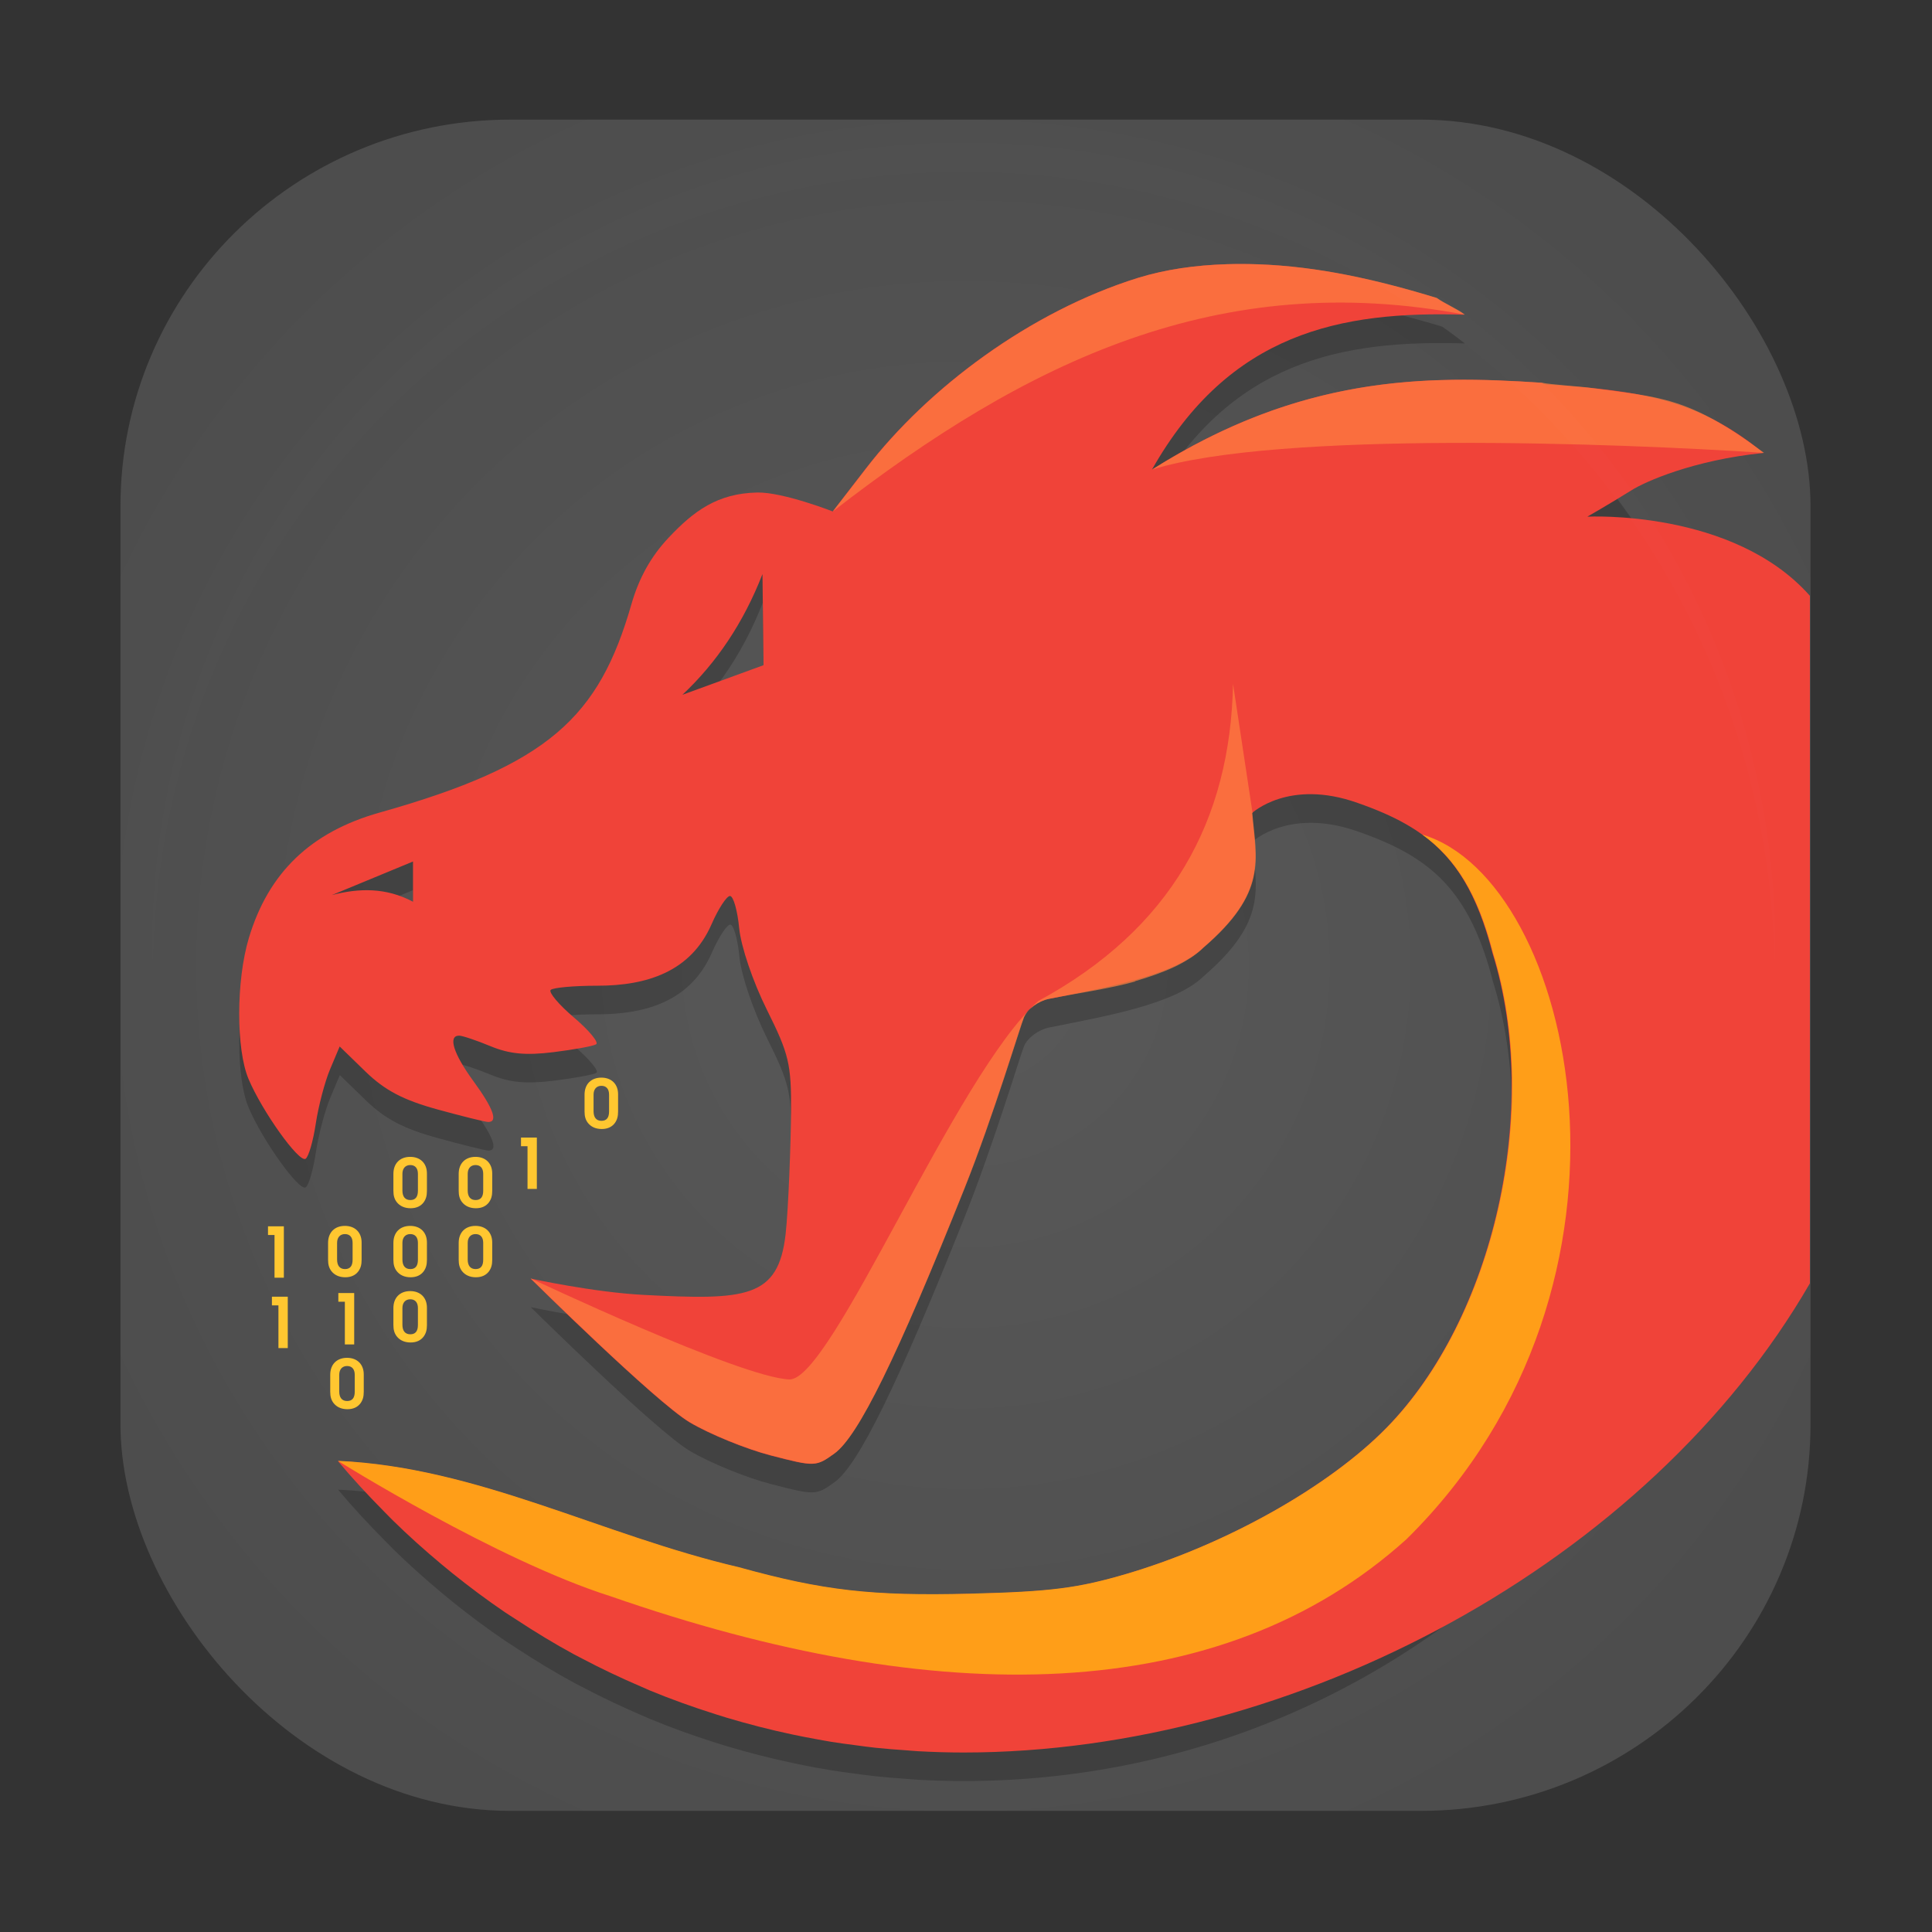 <?xml version="1.0" encoding="UTF-8" standalone="no"?>
<svg
   xmlns:dc="http://purl.org/dc/elements/1.1/"
   xmlns:cc="http://creativecommons.org/ns#"
   xmlns:rdf="http://www.w3.org/1999/02/22-rdf-syntax-ns#"
   xmlns:svg="http://www.w3.org/2000/svg"
   xmlns="http://www.w3.org/2000/svg"
   xmlns:xlink="http://www.w3.org/1999/xlink"
   xmlns:sodipodi="http://sodipodi.sourceforge.net/DTD/sodipodi-0.dtd"
   xmlns:inkscape="http://www.inkscape.org/namespaces/inkscape"
   width="64"
   height="64"
   version="1.1"
   id="svg29"
   sodipodi:docname="ghidra.svg"
   inkscape:version="1.0.2 (e86c870879, 2021-01-15)">
  <rect width="100%" height="100%" fill="#333333" stroke="none"/>
  <sodipodi:namedview
     pagecolor="#ffffff"
     bordercolor="#666666"
     borderopacity="1"
     objecttolerance="10"
     gridtolerance="10"
     guidetolerance="10"
     inkscape:pageopacity="0"
     inkscape:pageshadow="2"
     inkscape:window-width="1920"
     inkscape:window-height="992"
     id="namedview31"
     showgrid="false"
     inkscape:zoom="5.7265625"
     inkscape:cx="46.826157"
     inkscape:cy="20.007764"
     inkscape:window-x="0"
     inkscape:window-y="24"
     inkscape:window-maximized="1"
     inkscape:current-layer="svg29"
     inkscape:document-rotation="0" />
  <defs
     id="defs15">
    <linearGradient
       id="linearGradient1009"
       x1="29.794"
       x2="29.794"
       y1="18.047"
       y2="45.675"
       gradientUnits="userSpaceOnUse">
      <stop
         stop-color="#505459"
         offset="0"
         id="stop1005"
         style="stop-color:#595959;stop-opacity:1" />
      <stop
         stop-color="#2d2f32"
         offset="1"
         id="stop1007"
         style="stop-color:#4d4d4d;stop-opacity:1" />
    </linearGradient>
    <linearGradient
       id="linearGradient945"
       x1="29.794"
       x2="29.794"
       y1="18.047"
       y2="45.675"
       gradientUnits="userSpaceOnUse">
      <stop
         stop-color="#505459"
         offset="0"
         id="stop941" />
      <stop
         stop-color="#2d2f32"
         offset="1"
         id="stop943"
         style="stop-color:#4a4a4a;stop-opacity:1" />
    </linearGradient>
    <linearGradient
       id="linearGradient862-3"
       x1="7.937"
       x2="7.937"
       y1="15.081"
       y2="1.852"
       gradientTransform="scale(3.78)"
       gradientUnits="userSpaceOnUse">
      <stop
         stop-color="#f1efeb"
         offset="0"
         id="stop2" />
      <stop
         stop-color="#fdfcfc"
         offset="1"
         id="stop4" />
    </linearGradient>
    <linearGradient
       id="linearGradient890"
       x1="29.794"
       x2="29.794"
       y1="18.047"
       y2="45.675"
       gradientUnits="userSpaceOnUse">
      <stop
         stop-color="#505459"
         offset="0"
         id="stop7" />
      <stop
         stop-color="#2d2f32"
         offset="1"
         id="stop9"
         style="stop-color:#424242;stop-opacity:1" />
    </linearGradient>
    <filter
       id="filter902"
       x="-.109"
       y="-.107"
       width="1.217"
       height="1.215"
       color-interpolation-filters="sRGB">
      <feGaussianBlur
         stdDeviation="1.43"
         id="feGaussianBlur12" />
    </filter>
    <filter
       style="color-interpolation-filters:sRGB"
       inkscape:label="Drop Shadow"
       id="filter1982"
       x="-0.079"
       y="-0.048"
       width="1.158"
       height="1.097">
      <feFlood
         flood-opacity="0.498"
         flood-color="rgb(0,0,0)"
         result="flood"
         id="feFlood1972" />
      <feComposite
         in="flood"
         in2="SourceGraphic"
         operator="in"
         result="composite1"
         id="feComposite1974" />
      <feGaussianBlur
         in="composite1"
         stdDeviation="5"
         result="blur"
         id="feGaussianBlur1976" />
      <feOffset
         dx="4.57967e-15"
         dy="0"
         result="offset"
         id="feOffset1978" />
      <feComposite
         in="SourceGraphic"
         in2="offset"
         operator="over"
         result="composite2"
         id="feComposite1980" />
    </filter>
    <radialGradient
       inkscape:collect="always"
       xlink:href="#linearGradient1009"
       id="radialGradient910"
       cx="61.992"
       cy="15.367"
       fx="61.992"
       fy="15.367"
       r="29.159"
       gradientTransform="matrix(1.15,-0.005,0.005,1.153,-9.378,-2.029)"
       gradientUnits="userSpaceOnUse" />
  </defs>
  <g
     id="g937"
     transform="matrix(0.96,0,0,0.952,-27.529,17.346)">
    <rect
       style="fill:url(#radialGradient910);fill-opacity:1;stroke-width:1.506"
       id="rect1285"
       width="58.318"
       height="58.85"
       x="32.833"
       y="-14.058"
       ry="13.449" />
    <path
       style="opacity:0.2;stroke-width:1"
       d="m 70.997,-8.027 c -1.07,0.034 -2.098,0.181 -3.041,0.473 -3.741,1.175 -7.247,3.835 -9.379,6.617 L 57.421,0.572 c 0,0 -1.704,-0.672 -2.598,-0.659 -1.387,0.028 -2.2,0.646 -3.071,1.578 -0.607,0.649 -1.021,1.398 -1.282,2.313 -1.119,3.923 -2.842,5.586 -8.691,7.247 -2.376,0.675 -3.837,2.088 -4.514,4.37 -0.438,1.475 -0.444,3.862 -0.011,4.897 0.471,1.127 1.741,2.919 1.969,2.778 0.105,-0.065 0.262,-0.614 0.353,-1.22 0.09,-0.606 0.313,-1.459 0.495,-1.895 l 0.331,-0.793 0.897,0.878 c 0.667,0.651 1.304,0.987 2.477,1.312 0.868,0.241 1.657,0.438 1.755,0.438 0.344,0 0.174,-0.475 -0.514,-1.425 -0.687,-0.948 -0.885,-1.58 -0.492,-1.58 0.112,0 0.601,0.164 1.086,0.366 0.65,0.271 1.22,0.326 2.168,0.208 0.708,-0.088 1.37,-0.21 1.474,-0.273 0.104,-0.063 -0.24,-0.482 -0.763,-0.93 -0.523,-0.448 -0.884,-0.882 -0.804,-0.963 0.08,-0.08 0.805,-0.145 1.611,-0.145 1.711,0 3.223,-0.485 3.94,-2.138 0.235,-0.541 0.522,-0.984 0.637,-0.984 0.116,0 0.258,0.504 0.317,1.121 0.061,0.639 0.472,1.86 0.954,2.836 0.767,1.552 0.847,1.889 0.837,3.563 -0.007,1.017 -0.092,3.366 -0.189,4.241 -0.249,2.243 -1.37,2.305 -4.907,2.119 -1.734,-0.091 -3.896,-0.569 -3.896,-0.569 0,0 4.305,4.293 5.491,5.004 0.682,0.409 1.94,0.928 2.795,1.151 1.523,0.399 1.563,0.396 2.196,-0.063 0.824,-0.598 2.159,-3.341 4.493,-9.234 1.007,-2.544 1.928,-5.659 2.048,-5.941 0.123,-0.29 0.498,-0.571 0.861,-0.645 1.815,-0.374 4.32,-0.785 5.332,-1.783 2.22,-1.927 1.824,-3.054 1.684,-4.681 0,0 1.271,-1.209 3.65,-0.355 2.502,0.879 3.84,2.031 4.657,5.231 1.677,5.43 0.042,12.701 -3.675,16.521 -1.997,2.052 -5.542,4.059 -8.971,5.078 -1.681,0.499 -2.613,0.618 -5.387,0.689 -3.397,0.087 -5.082,-0.107 -7.99,-0.921 -4.752,-1.117 -9.008,-3.482 -13.833,-3.7 0.504,0.609 1.041,1.189 1.594,1.753 0.098,0.1 0.193,0.202 0.293,0.301 0.541,0.536 1.106,1.046 1.69,1.537 0.123,0.104 0.247,0.207 0.372,0.309 0.589,0.478 1.196,0.935 1.824,1.364 0.125,0.085 0.254,0.165 0.38,0.249 0.65,0.429 1.315,0.839 2.002,1.214 0.088,0.048 0.179,0.092 0.268,0.139 0.666,0.354 1.349,0.681 2.045,0.982 0.098,0.042 0.194,0.087 0.293,0.129 0.74,0.309 1.496,0.583 2.267,0.829 0.127,0.041 0.255,0.081 0.383,0.12 0.749,0.227 1.514,0.423 2.289,0.588 0.258,0.055 0.516,0.108 0.777,0.156 0.191,0.035 0.382,0.07 0.574,0.101 0.27,0.044 0.542,0.079 0.815,0.115 0.236,0.031 0.471,0.065 0.708,0.09 0.342,0.036 0.686,0.063 1.031,0.087 0.141,0.01 0.282,0.025 0.424,0.033 0.519,0.028 1.041,0.044 1.567,0.044 15.512,0 28,-12.488 28,-28 0,-0.614 -0.026,-1.223 -0.066,-1.827 -0.009,-0.14 -0.019,-0.279 -0.03,-0.418 -0.041,-0.516 -0.095,-1.026 -0.164,-1.534 -0.011,-0.084 -0.021,-0.168 -0.033,-0.252 -0.089,-0.615 -0.197,-1.225 -0.325,-1.827 -0.001,-0.006 -0.001,-0.013 -0.003,-0.019 -0.144,-0.68 -0.325,-1.347 -0.517,-2.007 -0.132,-0.447 -0.279,-0.889 -0.432,-1.326 -0.081,-0.234 -0.167,-0.464 -0.254,-0.695 -0.628,-1.652 -1.397,-3.233 -2.308,-4.72 -0.004,-0.007 -0.007,-0.015 -0.011,-0.022 -1.249,-0.203 -2.321,-0.35 -2.321,-0.35 0,0 0.709,-0.408 1.52,-0.916 -0.021,-0.031 -0.047,-0.059 -0.068,-0.09 -0.864,-1.242 -1.827,-2.406 -2.877,-3.489 -0.05,-0.052 -0.094,-0.11 -0.145,-0.161 -4.064,-0.279 -8.348,-0.239 -13.459,3.016 2.681,-4.77 6.514,-5.518 10.784,-5.387 -0.255,-0.2 -0.517,-0.391 -0.779,-0.582 -2.056,-0.633 -4.266,-1.096 -6.366,-1.17 -0.365,-0.013 -0.726,-0.014 -1.083,-0.003 z m -16,10.778 0.036,3.169 -2.8,1.031 c 1.181,-1.117 2.11,-2.508 2.764,-4.2 z m -12.064,10 v 1.4 c -0.933,-0.499 -1.867,-0.478 -2.8,-0.232 z"
       id="path6" />
    <path
       id="path8"
       style="fill:#f04339;stroke-width:0.956"
       d="m 40.648,8.756 c -1.028,0.032 -2.014,0.173 -2.92,0.451 -3.593,1.118 -6.959,3.648 -9.006,6.295 l -1.111,1.438 c 0,0 -1.636,-0.639 -2.494,-0.627 -1.332,0.027 -2.113,0.614 -2.949,1.5 -0.583,0.618 -0.98,1.331 -1.23,2.201 -1.075,3.733 -2.728,5.316 -8.346,6.896 -2.282,0.642 -3.685,1.987 -4.336,4.158 -0.421,1.404 -0.425,3.675 -0.01,4.66 0.452,1.072 1.672,2.778 1.891,2.645 0.1,-0.062 0.251,-0.584 0.338,-1.16 0.087,-0.577 0.3,-1.39 0.475,-1.805 l 0.318,-0.754 0.861,0.836 c 0.64,0.619 1.252,0.938 2.379,1.248 0.834,0.229 1.591,0.416 1.686,0.416 0.331,0 0.166,-0.452 -0.494,-1.355 -0.66,-0.902 -0.85,-1.504 -0.473,-1.504 0.107,0 0.578,0.157 1.043,0.35 0.624,0.258 1.171,0.31 2.082,0.197 0.68,-0.084 1.317,-0.199 1.416,-0.26 0.1,-0.06 -0.23,-0.459 -0.732,-0.885 -0.502,-0.426 -0.851,-0.84 -0.773,-0.916 0.077,-0.076 0.773,-0.139 1.547,-0.139 1.643,0 3.096,-0.462 3.785,-2.035 0.225,-0.515 0.5,-0.936 0.611,-0.936 0.111,0 0.248,0.479 0.305,1.066 0.059,0.608 0.453,1.768 0.916,2.697 0.737,1.477 0.813,1.798 0.803,3.391 -0.006,0.967 -0.086,3.204 -0.18,4.037 -0.239,2.134 -1.316,2.193 -4.713,2.016 -1.665,-0.087 -3.742,-0.541 -3.742,-0.541 0,0 4.135,4.085 5.273,4.762 0.655,0.389 1.863,0.883 2.684,1.096 1.463,0.379 1.5,0.376 2.107,-0.061 0.792,-0.569 2.074,-3.179 4.314,-8.787 0.967,-2.421 1.852,-5.385 1.967,-5.654 0.118,-0.276 0.479,-0.542 0.828,-0.613 1.743,-0.355 4.147,-0.747 5.119,-1.697 2.132,-1.833 1.753,-2.905 1.619,-4.453 0,0 1.219,-1.152 3.504,-0.34 2.402,0.836 3.688,1.933 4.473,4.979 1.611,5.167 0.04,12.085 -3.529,15.721 -1.917,1.953 -5.322,3.863 -8.615,4.832 -1.614,0.475 -2.51,0.589 -5.174,0.656 -3.262,0.083 -4.88,-0.102 -7.672,-0.877 -4.563,-1.063 -8.65,-3.313 -13.283,-3.52 0.484,0.58 0.998,1.131 1.529,1.668 0.094,0.095 0.186,0.191 0.281,0.285 0.52,0.51 1.063,0.996 1.623,1.463 0.118,0.099 0.237,0.196 0.357,0.293 0.566,0.454 1.149,0.89 1.752,1.299 0.12,0.081 0.244,0.157 0.365,0.236 0.624,0.409 1.262,0.799 1.922,1.156 0.085,0.046 0.17,0.088 0.256,0.133 0.639,0.337 1.296,0.648 1.965,0.934 0.094,0.04 0.187,0.084 0.281,0.123 0.71,0.294 1.436,0.553 2.176,0.787 0.122,0.039 0.246,0.078 0.369,0.115 0.72,0.216 1.453,0.404 2.197,0.561 0.248,0.052 0.496,0.101 0.746,0.146 0.184,0.033 0.366,0.068 0.551,0.098 0.259,0.042 0.522,0.075 0.783,0.109 0.226,0.03 0.452,0.062 0.68,0.086 0.328,0.035 0.659,0.059 0.99,0.082 0.136,0.009 0.27,0.024 0.406,0.031 0.498,0.027 0.999,0.043 1.504,0.043 11.016,0 22.711,-6.289 28.059,-15.533 V 19.733 C 57.455,16.859 52.625,17.113 52.625,17.113 c 0,0 0.68,-0.387 1.459,-0.871 0.424,-0.273 2.047,-1.005 4.379,-1.238 -2.087,-1.707 -3.924,-2.065 -7.115,-2.26 -0.069,-0.004 -0.182,-0.013 -0.23,-0.062 -3.902,-0.266 -8.016,-0.226 -12.924,2.871 2.574,-4.539 6.255,-5.252 10.355,-5.127 -0.245,-0.19 -0.676,-0.371 -0.928,-0.553 -1.974,-0.603 -3.916,-1.045 -5.932,-1.115 -0.351,-0.012 -0.698,-0.013 -1.041,-0.002 z m -15.365,10.258 0.035,3.016 -2.689,0.98 c 1.134,-1.063 2.026,-2.386 2.654,-3.996 z m -11.584,9.516 v 1.332 C 12.803,29.386 11.906,29.407 11.01,29.641 Z"
       transform="matrix(1.041,0,0,1.051,28.667,-18.228)"
       sodipodi:nodetypes="scccccsscssscccssssssssssssssccscsscsssccccsssccsccccccccccccccccccscccccsccccssscccsccccc" />
    <path
       style="fill:#ff9e18;stroke-width:1"
       d="m 77.759,10.822 c 1.147,0.837 1.906,2.044 2.436,4.123 1.677,5.43 0.042,12.701 -3.675,16.521 -1.997,2.052 -5.542,4.059 -8.971,5.078 -1.681,0.499 -2.613,0.618 -5.387,0.689 -3.397,0.087 -5.082,-0.107 -7.99,-0.921 -4.752,-1.117 -9.008,-3.482 -13.833,-3.7 0,0 5.478,3.455 9.398,4.709 11.285,3.965 21.055,3.864 27.478,-1.988 8.984,-8.941 5.775,-22.949 0.544,-24.511 z"
       id="path10" />
    <path
       style="opacity:0.74;fill:#fe7e40;stroke-width:1"
       d="m 70.997,-9.027 c -1.07,0.034 -2.098,0.181 -3.041,0.473 -3.741,1.175 -7.247,3.835 -9.379,6.617 l -1.157,1.509 c 6.716,-5.255 13.364,-8.459 21.804,-6.844 -0.255,-0.2 -0.705,-0.39 -0.967,-0.582 -2.056,-0.633 -4.078,-1.097 -6.178,-1.171 -0.365,-0.013 -0.726,-0.014 -1.083,-0.003 z m 7.804,4.022 c -3.159,0.046 -6.527,0.679 -10.361,3.12 4.369,-1.358 16.093,-0.913 21.107,-0.577 C 86.918,-4.44 85.953,-4.387 83.598,-4.721 83.297,-4.764 82.099,-4.849 81.899,-4.901 80.883,-4.971 79.854,-5.02 78.801,-5.005 Z M 71.224,5.577 c -0.095,4.76 -2.13,8.526 -6.724,11.036 -2.863,2.572 -7.129,13.225 -8.589,13.166 -1.699,-0.069 -8.922,-3.516 -8.922,-3.516 0,0 4.305,4.293 5.491,5.004 0.682,0.409 1.94,0.928 2.795,1.151 1.523,0.399 1.563,0.396 2.196,-0.063 0.824,-0.598 2.159,-3.341 4.493,-9.234 1.007,-2.544 1.928,-5.659 2.048,-5.941 0.123,-0.29 0.498,-0.571 0.861,-0.645 0.843,-0.174 2.143,-0.359 2.973,-0.604 -0.004,-0.002 -0.004,-0.006 -0.008,-0.008 0.478,-0.141 0.935,-0.299 1.34,-0.489 0.19,-0.09 0.366,-0.187 0.53,-0.293 0.01,-0.007 0.023,-0.012 0.033,-0.019 0.002,-0.001 0.004,-0.002 0.005,-0.003 0.171,-0.112 0.325,-0.234 0.459,-0.366 2.22,-1.927 1.824,-3.054 1.684,-4.681 0,0 0.008,-0.005 0.008,-0.005 z"
       id="path12"
       sodipodi:nodetypes="scccccssssccscssccscsscsssccsccccccc" />
    <path
       style="opacity:0.01;fill:#ffffff;stroke-width:1"
       d="m 61.933,-13.249 a 28,28 0 0 0 -28,28 28,28 0 0 0 0.018,0.492 28,28 0 0 1 27.982,-27.492 28,28 0 0 1 27.975,27.492 28,28 0 0 0 0.025,-0.492 28,28 0 0 0 -28,-28 z"
       id="path14" />
    <path
       d="m 46.879,23.15 h 0.322 V 21.362 h -0.547 v 0.302 h 0.225 z"
       fill="#ffc730"
       id="path8-7"
       style="stroke-width:0.108" />
    <path
       d="m 50.004,19.854 c 0,-0.351 -0.227,-0.577 -0.577,-0.577 -0.355,0 -0.58,0.229 -0.58,0.591 v 0.589 c 0,0.166 0.033,0.283 0.11,0.388 0.108,0.143 0.273,0.22 0.484,0.22 0.199,0 0.353,-0.072 0.453,-0.21 0.077,-0.11 0.11,-0.224 0.11,-0.397 z m -0.846,0.014 c 0,-0.189 0.103,-0.306 0.271,-0.306 0.168,0 0.264,0.11 0.264,0.306 v 0.587 c 0,0.217 -0.086,0.325 -0.262,0.325 -0.178,0 -0.273,-0.117 -0.273,-0.332 z"
       fill="#ffc730"
       id="path10-9"
       style="stroke-width:0.108" />
    <path
       d="m 45.661,22.611 c 0,-0.351 -0.227,-0.577 -0.577,-0.577 -0.355,0 -0.58,0.229 -0.58,0.591 v 0.589 c 0,0.166 0.033,0.283 0.11,0.388 0.108,0.143 0.273,0.22 0.484,0.22 0.199,0 0.353,-0.072 0.453,-0.21 0.077,-0.11 0.11,-0.224 0.11,-0.397 z m -0.846,0.014 c 0,-0.189 0.103,-0.306 0.271,-0.306 0.168,0 0.264,0.11 0.264,0.306 v 0.587 c 0,0.217 -0.086,0.325 -0.262,0.325 -0.178,0 -0.273,-0.117 -0.273,-0.332 z"
       fill="#ffc730"
       id="path12-2"
       style="stroke-width:0.108" />
    <path
       d="m 43.408,22.611 c 0,-0.351 -0.227,-0.577 -0.577,-0.577 -0.355,0 -0.58,0.229 -0.58,0.591 v 0.589 c 0,0.166 0.033,0.283 0.11,0.388 0.108,0.143 0.273,0.22 0.484,0.22 0.199,0 0.353,-0.072 0.453,-0.21 0.077,-0.11 0.11,-0.224 0.11,-0.397 z m -0.846,0.014 c 0,-0.189 0.103,-0.306 0.271,-0.306 0.168,0 0.264,0.11 0.264,0.306 v 0.587 c 0,0.217 -0.086,0.325 -0.262,0.325 -0.178,0 -0.273,-0.117 -0.273,-0.332 z"
       fill="#ffc730"
       id="path14-0"
       style="stroke-width:0.108" />
    <path
       d="m 45.661,25.013 c 0,-0.351 -0.227,-0.577 -0.577,-0.577 -0.355,0 -0.58,0.229 -0.58,0.591 v 0.589 c 0,0.166 0.033,0.283 0.11,0.388 0.108,0.143 0.273,0.22 0.484,0.22 0.199,0 0.353,-0.072 0.453,-0.21 0.077,-0.11 0.11,-0.224 0.11,-0.397 z m -0.846,0.014 c 0,-0.189 0.103,-0.306 0.271,-0.306 0.168,0 0.264,0.11 0.264,0.306 v 0.587 c 0,0.217 -0.086,0.325 -0.262,0.325 -0.178,0 -0.273,-0.117 -0.273,-0.332 z"
       fill="#ffc730"
       id="path16"
       style="stroke-width:0.108" />
    <path
       d="m 43.408,25.013 c 0,-0.351 -0.227,-0.577 -0.577,-0.577 -0.355,0 -0.58,0.229 -0.58,0.591 v 0.589 c 0,0.166 0.033,0.283 0.11,0.388 0.108,0.143 0.273,0.22 0.484,0.22 0.199,0 0.353,-0.072 0.453,-0.21 0.077,-0.11 0.11,-0.224 0.11,-0.397 z m -0.846,0.014 c 0,-0.189 0.103,-0.306 0.271,-0.306 0.168,0 0.264,0.11 0.264,0.306 v 0.587 c 0,0.217 -0.086,0.325 -0.262,0.325 -0.178,0 -0.273,-0.117 -0.273,-0.332 z"
       fill="#ffc730"
       id="path18"
       style="stroke-width:0.108" />
    <path
       d="m 43.408,27.282 c 0,-0.351 -0.227,-0.577 -0.577,-0.577 -0.355,0 -0.58,0.229 -0.58,0.591 v 0.589 c 0,0.166 0.033,0.283 0.11,0.388 0.108,0.143 0.273,0.22 0.484,0.22 0.199,0 0.353,-0.072 0.453,-0.21 0.077,-0.11 0.11,-0.224 0.11,-0.397 z m -0.846,0.014 c 0,-0.189 0.103,-0.306 0.271,-0.306 0.168,0 0.264,0.11 0.264,0.306 v 0.587 c 0,0.217 -0.086,0.325 -0.262,0.325 -0.178,0 -0.273,-0.117 -0.273,-0.332 z"
       fill="#ffc730"
       id="path20"
       style="stroke-width:0.108" />
    <path
       d="m 38.149,26.239 h 0.322 v -1.788 h -0.547 v 0.302 h 0.225 z"
       fill="#ffc730"
       id="path22"
       style="stroke-width:0.108" />
    <path
       d="m 41.154,25.013 c 0,-0.351 -0.227,-0.577 -0.577,-0.577 -0.355,0 -0.58,0.229 -0.58,0.591 v 0.589 c 0,0.166 0.033,0.283 0.11,0.388 0.108,0.143 0.273,0.22 0.484,0.22 0.199,0 0.353,-0.072 0.453,-0.21 0.077,-0.11 0.11,-0.224 0.11,-0.397 z m -0.846,0.014 c 0,-0.189 0.103,-0.306 0.271,-0.306 0.168,0 0.264,0.11 0.264,0.306 v 0.587 c 0,0.217 -0.086,0.325 -0.262,0.325 -0.178,0 -0.273,-0.117 -0.273,-0.332 z"
       fill="#ffc730"
       id="path24"
       style="stroke-width:0.108" />
    <path
       d="m 40.576,28.561 h 0.322 v -1.788 h -0.547 v 0.302 h 0.225 z"
       fill="#ffc730"
       id="path26"
       style="stroke-width:0.108" />
    <path
       d="m 41.228,29.604 c 0,-0.351 -0.227,-0.577 -0.577,-0.577 -0.355,0 -0.58,0.229 -0.58,0.591 v 0.589 c 0,0.166 0.033,0.283 0.11,0.388 0.108,0.143 0.273,0.22 0.484,0.22 0.199,0 0.353,-0.072 0.453,-0.21 0.077,-0.11 0.11,-0.224 0.11,-0.397 z m -0.846,0.014 c 0,-0.189 0.103,-0.306 0.271,-0.306 0.168,0 0.264,0.11 0.264,0.306 v 0.587 c 0,0.217 -0.086,0.325 -0.262,0.325 -0.178,0 -0.273,-0.117 -0.273,-0.332 z"
       fill="#ffc730"
       id="path28"
       style="stroke-width:0.108" />
    <path
       d="m 38.284,28.688 h 0.322 v -1.788 h -0.547 v 0.302 h 0.225 z"
       fill="#ffc730"
       id="path30"
       style="stroke-width:0.108" />
  </g>
</svg>
